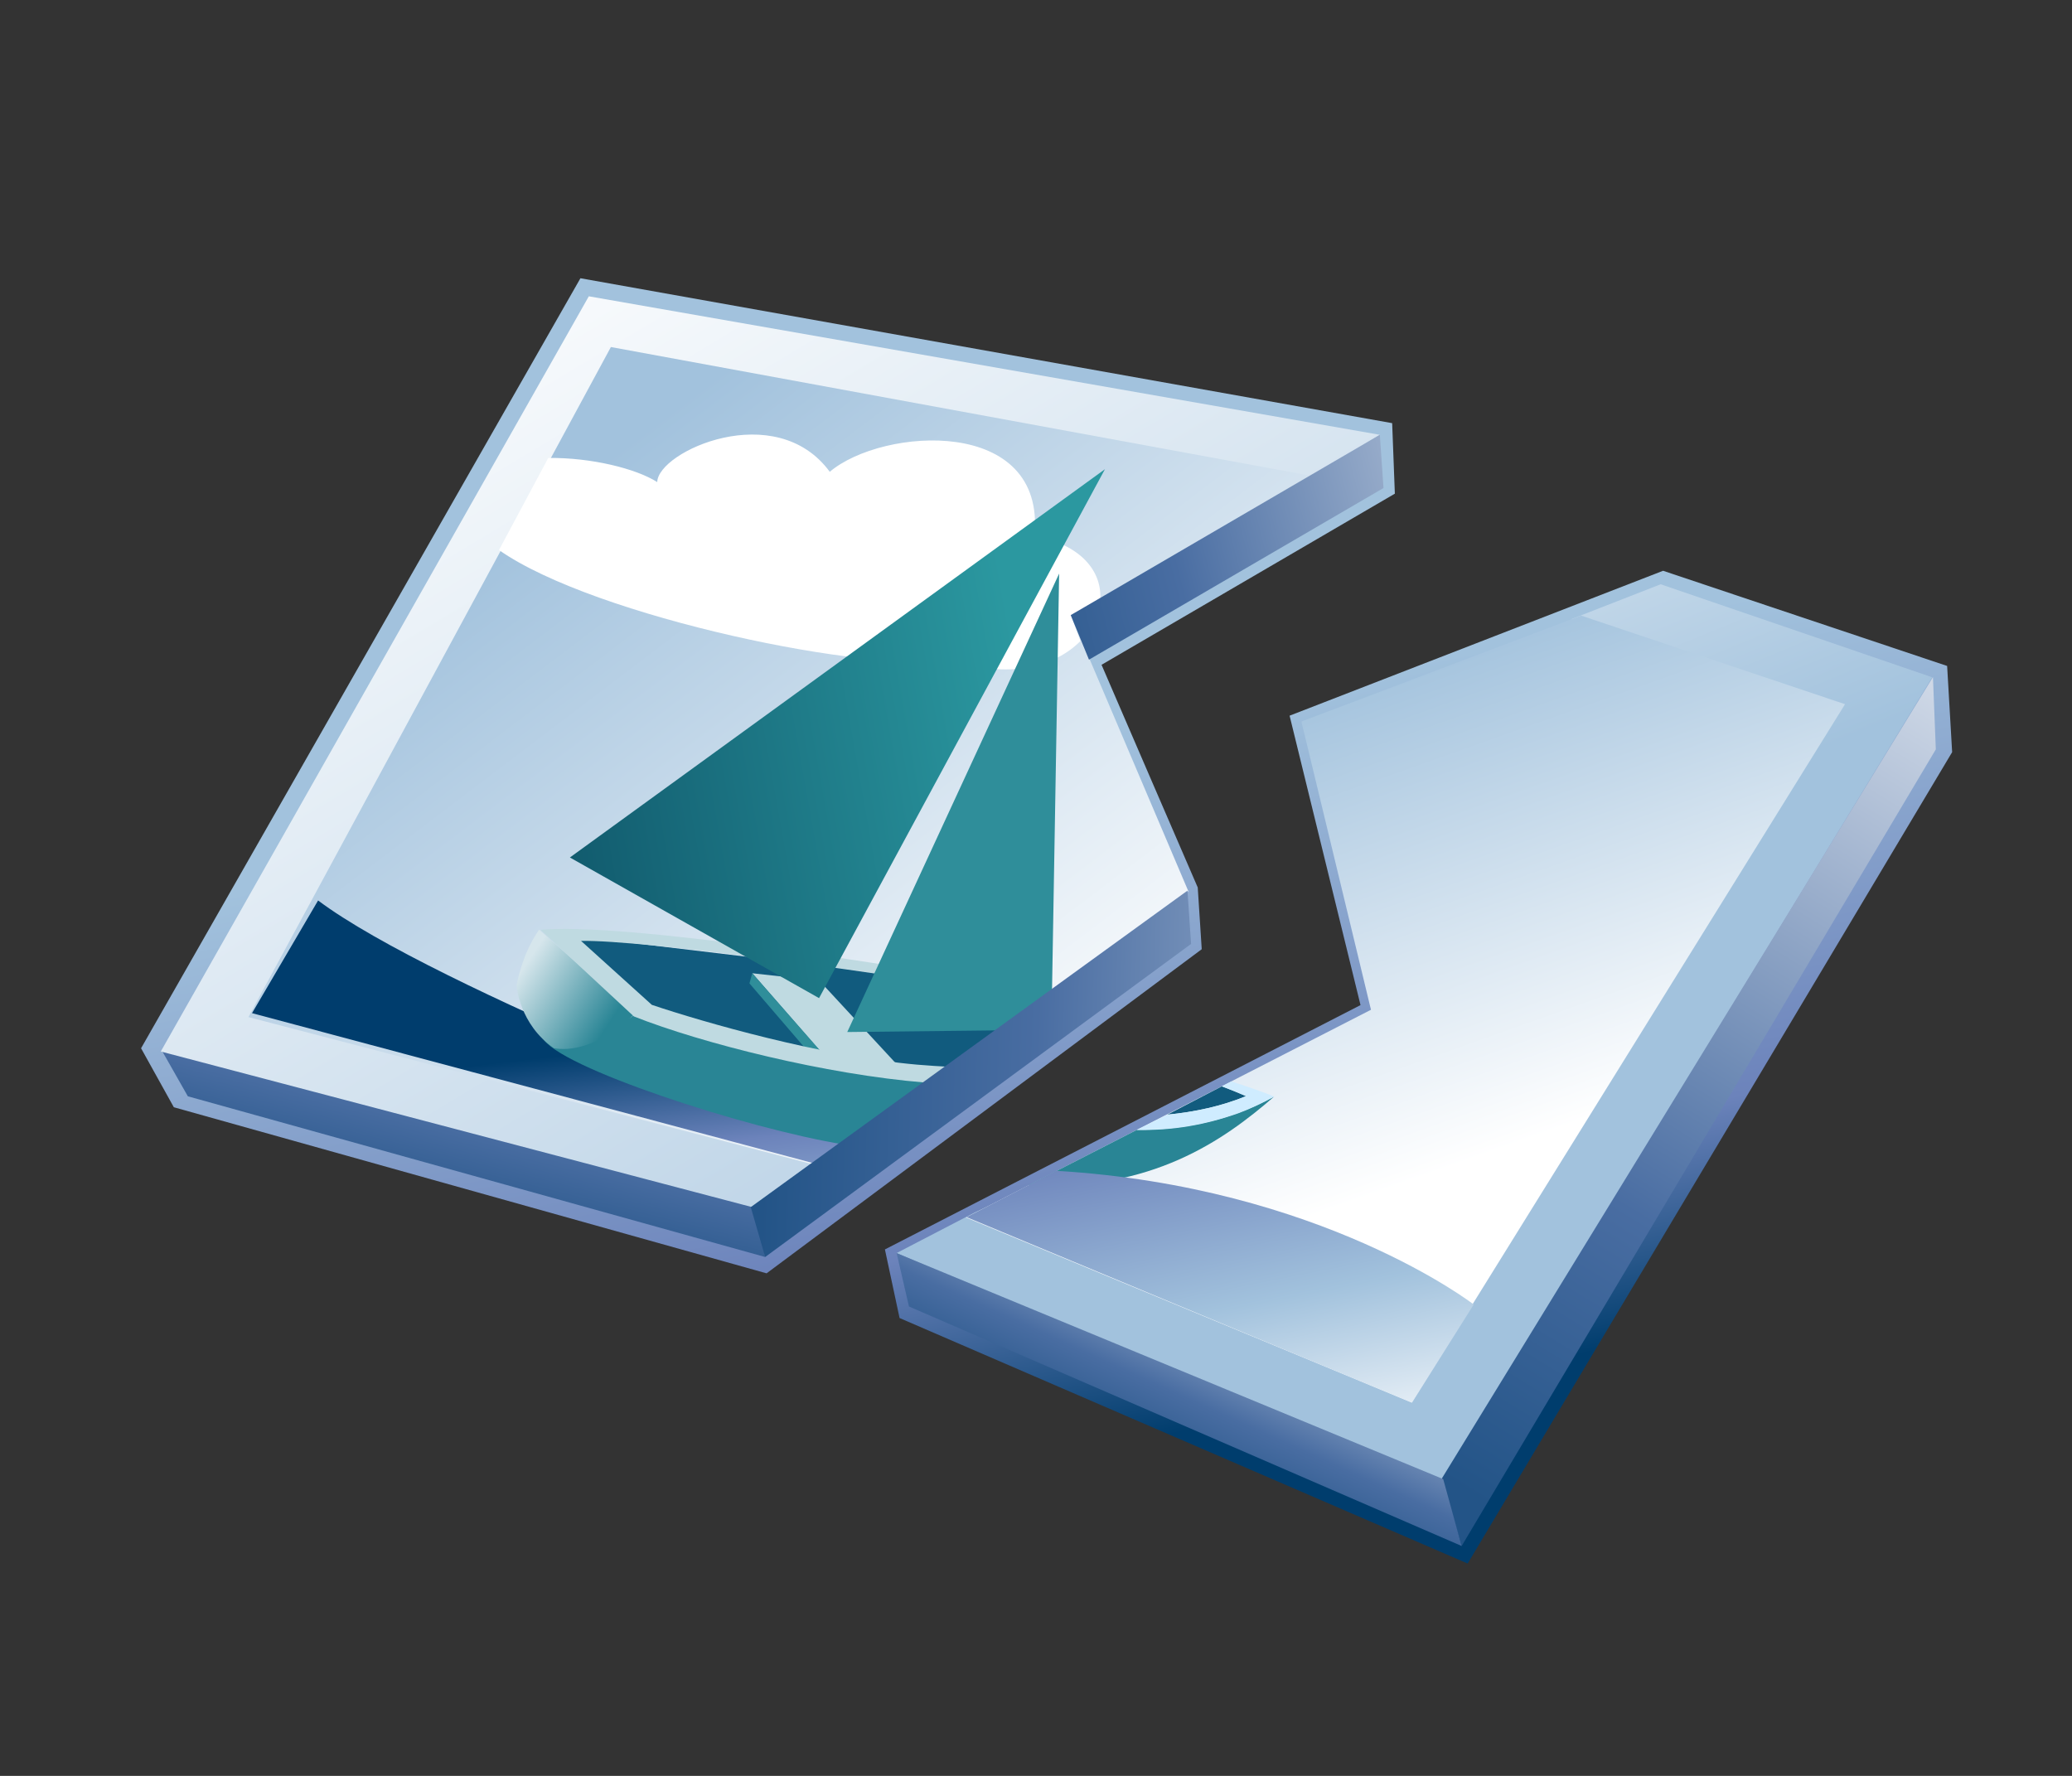 <?xml version="1.0" encoding="UTF-8"?>
<!DOCTYPE svg PUBLIC "-//W3C//DTD SVG 1.1 Tiny//EN" "http://www.w3.org/Graphics/SVG/1.1/DTD/svg11-tiny.dtd">
<svg width="84" height="72" viewBox="0 0 84 72">
<rect x="0" y="0" width="84" height="72" fill="#333333" stroke="none"/>
<linearGradient id="_78" gradientUnits="userSpaceOnUse" x1="30.87" y1="28.75" x2="37.09" y2="60.51">
<stop stop-color="#A2C2DD" offset="0.1"/>
<stop stop-color="#6C83BB" offset="0.71"/>
<stop stop-color="#003D6D" offset="0.99"/>
</linearGradient>
<path fill="url(#_78)" d="M23.531,11.281L5.719,42.5l1.328,2.391l24.031,6.734l17.641-13.141c0,0-0.158-2.493-0.162-2.503 c0,0-3.672-8.489-3.9-9.028c0.514-0.3,11.891-6.938,11.891-6.938l-0.109-2.859L23.531,11.281z"/>
<path fill="url(#_78)" d="M52.281,29.016c0,0,2.75,11.217,2.875,11.734c-0.483,0.248-19.281,9.906-19.281,9.906l0.594,2.781 L59.5,63.391l19.641-32.897L78.938,27l-11.516-3.859L52.281,29.016z"/>
<linearGradient id="_80" gradientUnits="userSpaceOnUse" x1="21.51" y1="35.87" x2="18.01" y2="49.87">
<stop stop-color="#FFFFFF" offset="0"/>
<stop stop-color="#496DA2" offset="0.71"/>
<stop stop-color="#235487" offset="0.99"/>
</linearGradient>
<polygon fill="url(#_80)" points="6.549,42.57 7.615,44.447 31.021,50.963 30.717,48.865 "/>
<linearGradient id="_81" gradientUnits="userSpaceOnUse" x1="13.09" y1="-0.2" x2="49.83" y2="61.22">
<stop stop-color="#FFFFFF" offset="0.15"/>
<stop stop-color="#A2C2DD" offset="1"/>
</linearGradient>
<polygon fill="url(#_81)" points="43.439,25.218 55.939,17.628 23.871,12.013 6.518,42.631 30.486,48.939 33.328,46.857 "/>
<linearGradient id="_82" gradientUnits="userSpaceOnUse" x1="47.19" y1="50.73" x2="23.44" y2="19.48">
<stop stop-color="#FFFFFF" offset="0.15"/>
<stop stop-color="#A2C2DD" offset="1"/>
</linearGradient>
<polygon fill="url(#_82)" points="43.42,24.953 53.211,19.302 24.766,14.07 10.072,41.236 33.07,47.236 48.176,36.132 "/>
<linearGradient id="_83" gradientUnits="userSpaceOnUse" x1="23.7" y1="56.84" x2="22.11" y2="42.87">
<stop stop-color="#FFFFFF" offset="0"/>
<stop stop-color="#A2C2DD" offset="0.35"/>
<stop stop-color="#6C83BB" offset="0.7"/>
<stop stop-color="#003D6D" offset="1"/>
</linearGradient>
<path fill="url(#_83)" d="M12.896,36.508l-2.679,4.568l22.774,6.088c0.578-0.389,0.99-0.688,1.199-0.844 C33.67,46.248,17.619,40.061,12.896,36.508z"/>
<polygon fill="#115B7E" points="23.068,37.926 26.33,41.092 37.918,43.674 42.563,40.258 "/>
<polygon fill="#BFDAE1" points="30.498,39.459 33.217,39.76 36.553,43.365 33.635,43.055 "/>
<polygon fill="#2F8E9A" points="30.498,39.459 30.383,39.869 33.033,42.955 33.57,42.961 "/>
<path fill="#298595" d="M25.684,41.143c-0.34,0.478-3.08,1.111-3.701,0.918c0.584,1.197,8.281,3.697,12.223,4.34 c1.152-0.844,2.383-1.745,3.625-2.655C37.682,43.734,29.107,42.438,25.684,41.143z"/>
<linearGradient id="_84" gradientUnits="userSpaceOnUse" x1="21.12" y1="39.41" x2="24.58" y2="41.68">
<stop stop-color="#D6E6EC" offset="0"/>
<stop stop-color="#298595" offset="1"/>
</linearGradient>
<path fill="url(#_84)" d="M21.859,37.691c0,0,3.859,3.41,3.824,3.451c-0.486,0.532-1.895,1.582-3.225,1.356 c-1.406-0.969-1.516-2.535-1.516-2.535S21.143,38.691,21.859,37.691z"/>
<path fill="#BFDAE1" d="M37.176,43.164c-3.891-0.346-8.678-1.727-10.75-2.424l-2.869-2.592 c2.453-0.051,12.23,1.278,18.695,2.393c0.133-0.098,0.266-0.193,0.395-0.287c-7.146-1.283-17.438-2.85-20.735-2.557 l3.785,3.512c2.773,1.098,7.793,2.355,11.797,2.68c0.063,0.006,0.117,0.006,0.178,0.01c0.293-0.215,0.588-0.428,0.879-0.643 C38.096,43.232,37.639,43.203,37.176,43.164z"/>
<path fill="#FFFFFF" d="M43.801,25.99c-1.008,1.018-2.887,1.582-5.258,0.744c-3.121,0.617-14.422-1.703-18.314-4.434 l1.998-3.733c1.73-0.021,3.557,0.43,4.418,0.979c0.021-1.244,4.799-3.408,6.994-0.418c2.146-1.813,8.777-2.26,8.297,2.594 c1.927,0.375,2.727,1.459,2.671,2.562l-1.198,0.656L43.801,25.99z"/>
<linearGradient id="_85" gradientUnits="userSpaceOnUse" x1="41.69" y1="29.27" x2="17.36" y2="33.57">
<stop stop-color="#2B98A0" offset="0"/>
<stop stop-color="#0A4A60" offset="1"/>
</linearGradient>
<polygon fill="url(#_85)" points="33.205,40.467 44.795,19.023 23.104,34.765 "/>
<polygon fill="#2F8E9A" points="40.377,41.775 34.348,41.842 42.938,23.255 42.648,40.254 "/>
<linearGradient id="_86" gradientUnits="userSpaceOnUse" x1="68.92" y1="17.39" x2="38.92" y2="25.01">
<stop stop-color="#FFFFFF" offset="0"/>
<stop stop-color="#496DA2" offset="0.71"/>
<stop stop-color="#235487" offset="0.99"/>
</linearGradient>
<polygon fill="url(#_86)" points="55.939,17.628 56.088,19.786 44.148,26.745 43.408,24.939 "/>
<linearGradient id="_87" gradientUnits="userSpaceOnUse" x1="69.87" y1="44.4" x2="30.62" y2="43.28">
<stop stop-color="#FFFFFF" offset="0"/>
<stop stop-color="#496DA2" offset="0.71"/>
<stop stop-color="#235487" offset="0.99"/>
</linearGradient>
<polygon fill="url(#_87)" points="48.141,36.109 48.287,38.27 31.021,50.963 30.436,48.941 "/>
<linearGradient id="_88" gradientUnits="userSpaceOnUse" x1="44.31" y1="7.26" x2="56.64" y2="37.42">
<stop stop-color="#FFFFFF" offset="0.15"/>
<stop stop-color="#A2C2DD" offset="1"/>
</linearGradient>
<path fill="url(#_88)" d="M78.33,27.458l-11.006-3.77c-0.477,0.186-3.596,1.404-3.596,1.404l-7.695,16.415 l-16.508,7.646l-3.176,1.65l21.958,9.551L78.33,27.458z"/>
<linearGradient id="_89" gradientUnits="userSpaceOnUse" x1="61.03" y1="50.36" x2="53.03" y2="27.86">
<stop stop-color="#FFFFFF" offset="0.15"/>
<stop stop-color="#A2C2DD" offset="1"/>
</linearGradient>
<polyline fill="url(#_89)" points="57.227,56.859 74.799,28.55 64.098,24.958 52.76,29.253 55.58,40.939 39.156,49.361 "/>
<path fill="#298595" d="M51.652,44.461c-1.846,1.014-3.752,1.346-5.568,1.35l-4.371,2.238 C46.66,48.316,49.598,46.246,51.652,44.461z"/>
<path fill="#115B7E" d="M49.533,44.045l-2.205,1.146c1.115-0.109,2.188-0.34,3.188-0.75 C50.252,44.324,49.916,44.189,49.533,44.045z"/>
<path fill="#CFECFF" d="M50.516,44.441c-1.002,0.41-2.072,0.641-3.188,0.75l-1.244,0.619 c1.512,0.034,2.809-0.218,4.102-0.668c0.455-0.168,0.939-0.392,1.467-0.685c-0.438-0.19-1.729-0.615-1.729-0.615 l-0.387,0.199C49.916,44.189,50.252,44.324,50.516,44.441z"/>
<linearGradient id="_90" gradientUnits="userSpaceOnUse" x1="51.3" y1="60.44" x2="47.14" y2="39.31">
<stop stop-color="#FFFFFF" offset="0"/>
<stop stop-color="#A2C2DD" offset="0.35"/>
<stop stop-color="#6C83BB" offset="0.7"/>
<stop stop-color="#003D6D" offset="1"/>
</linearGradient>
<path fill="url(#_90)" d="M42.832,47.469l-3.646,1.877l18.055,7.525l2.504-3.982 C59.744,52.889,53.578,48.111,42.832,47.469z"/>
<linearGradient id="_91" gradientUnits="userSpaceOnUse" x1="83.79" y1="20.58" x2="59.13" y2="60.86">
<stop stop-color="#FFFFFF" offset="0"/>
<stop stop-color="#496DA2" offset="0.71"/>
<stop stop-color="#235487" offset="0.99"/>
</linearGradient>
<polygon fill="url(#_91)" points="78.363,27.452 58.451,59.945 59.256,62.68 78.479,30.382 "/>
<linearGradient id="_92" gradientUnits="userSpaceOnUse" x1="51.25" y1="49.13" x2="46.5" y2="59.63">
<stop stop-color="#FFFFFF" offset="0"/>
<stop stop-color="#496DA2" offset="0.71"/>
<stop stop-color="#235487" offset="0.99"/>
</linearGradient>
<polygon fill="url(#_92)" points="58.508,59.967 36.35,50.805 36.85,52.969 59.256,62.68 "/>
</svg>